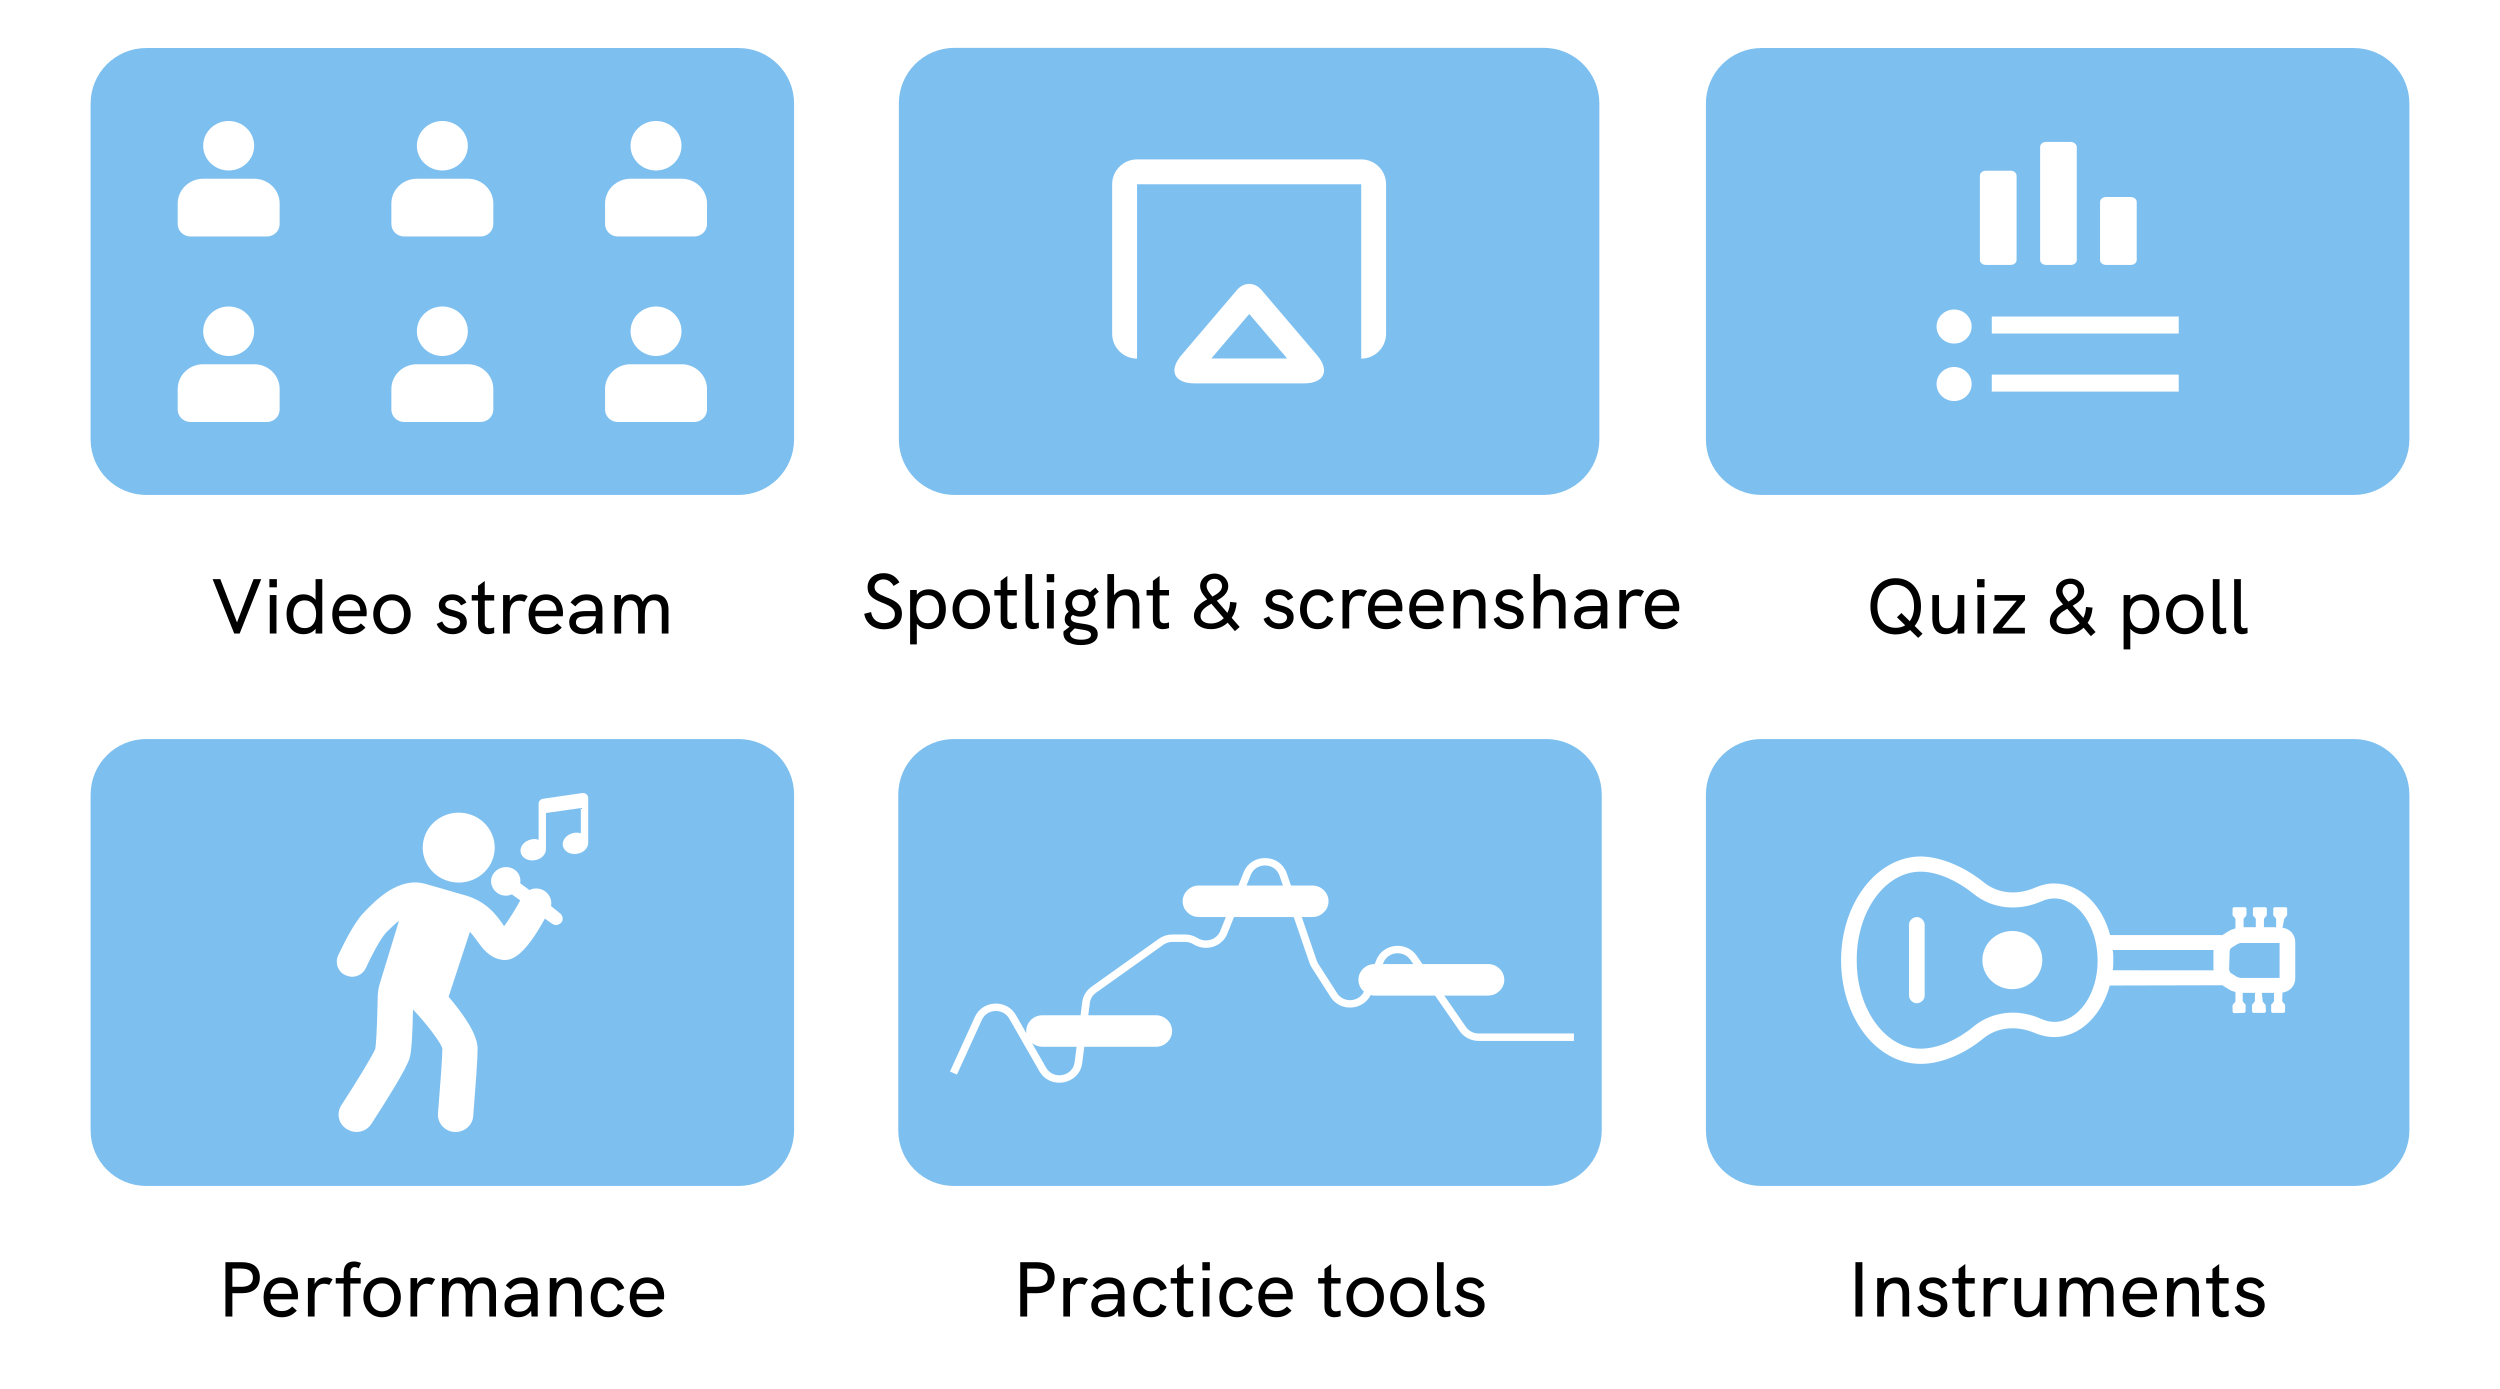 <svg width="1440" height="800" viewBox="0 0 1440 800" fill="none" xmlns="http://www.w3.org/2000/svg">
<rect width="1440" height="800" fill="white"/>
<path fill-rule="evenodd" clip-rule="evenodd" d="M84.192 27.666C66.519 27.666 52.192 41.993 52.192 59.666V253.085C52.192 270.758 66.519 285.085 84.192 285.085H425.397C443.071 285.085 457.397 270.758 457.397 253.085V59.666C457.397 41.993 443.071 27.666 425.397 27.666H84.192ZM131.717 98.202C139.824 98.202 146.396 91.819 146.396 83.945C146.396 76.071 139.824 69.688 131.717 69.688C123.609 69.688 117.037 76.071 117.037 83.945C117.037 91.819 123.609 98.202 131.717 98.202ZM117.037 102.953H146.396C154.504 102.953 161.076 109.337 161.076 117.21V129.092C161.076 133.012 157.773 136.22 153.736 136.22H109.697C105.66 136.22 102.357 133.012 102.357 129.092V117.21C102.357 109.336 108.93 102.953 117.037 102.953ZM131.717 205.05C139.824 205.05 146.396 198.666 146.396 190.793C146.396 182.918 139.824 176.535 131.717 176.535C123.609 176.535 117.037 182.918 117.037 190.793C117.037 198.667 123.609 205.05 131.717 205.05ZM117.037 209.801H146.396C154.504 209.801 161.076 216.184 161.076 224.058V235.939C161.076 239.86 157.773 243.068 153.736 243.068H109.697C105.66 243.068 102.357 239.86 102.357 235.939V224.058C102.357 216.184 108.93 209.801 117.037 209.801ZM269.475 83.945C269.475 91.819 262.903 98.202 254.795 98.202C246.687 98.202 240.115 91.819 240.115 83.945C240.115 76.071 246.687 69.688 254.795 69.688C262.903 69.688 269.475 76.071 269.475 83.945ZM269.475 102.953H240.115C232.008 102.953 225.435 109.336 225.435 117.21V129.092C225.435 133.012 228.738 136.22 232.775 136.22H276.815C280.852 136.22 284.155 133.012 284.155 129.092V117.21C284.155 109.337 277.582 102.953 269.475 102.953ZM254.795 205.05C262.903 205.05 269.475 198.666 269.475 190.793C269.475 182.918 262.903 176.535 254.795 176.535C246.687 176.535 240.115 182.918 240.115 190.793C240.115 198.667 246.687 205.05 254.795 205.05ZM240.115 209.801H269.475C277.582 209.801 284.155 216.184 284.155 224.058V235.939C284.155 239.86 280.852 243.068 276.815 243.068H232.775C228.738 243.068 225.435 239.86 225.435 235.939V224.058C225.435 216.184 232.008 209.801 240.115 209.801ZM392.553 83.945C392.553 91.819 385.981 98.202 377.873 98.202C369.766 98.202 363.194 91.819 363.194 83.945C363.194 76.071 369.766 69.688 377.873 69.688C385.981 69.688 392.553 76.071 392.553 83.945ZM392.553 102.953H363.194C355.086 102.953 348.514 109.336 348.514 117.21V129.092C348.514 133.012 351.817 136.22 355.854 136.22H399.893C403.93 136.22 407.233 133.012 407.233 129.092V117.21C407.233 109.337 400.661 102.953 392.553 102.953ZM377.873 205.05C385.981 205.05 392.553 198.666 392.553 190.793C392.553 182.918 385.981 176.535 377.873 176.535C369.766 176.535 363.194 182.918 363.194 190.793C363.194 198.667 369.766 205.05 377.873 205.05ZM363.194 209.801H392.553C400.661 209.801 407.233 216.184 407.233 224.058V235.939C407.233 239.86 403.93 243.068 399.893 243.068H355.854C351.817 243.068 348.514 239.86 348.514 235.939V224.058C348.514 216.184 355.086 209.801 363.194 209.801Z" fill="#7DBFEF"/>
<path fill-rule="evenodd" clip-rule="evenodd" d="M84.192 425.689C66.519 425.689 52.192 440.016 52.192 457.689V651.108C52.192 668.781 66.519 683.108 84.192 683.108H425.397C443.071 683.108 457.397 668.781 457.397 651.108V457.689C457.397 440.016 443.071 425.689 425.397 425.689H84.192ZM312.778 460.08L335.425 456.788L335.425 456.789C337.111 456.58 338.805 457.816 338.805 459.662V485.358C338.805 488.441 336.268 491.114 332.673 491.732C328.656 492.559 324.846 490.504 324.209 487.212C323.573 483.921 326.325 480.63 330.342 479.811C331.821 479.402 333.301 479.61 334.574 480.02V465.426L314.473 468.3V489.051C314.473 492.134 311.935 494.807 308.34 495.425C304.323 496.252 300.513 494.197 299.876 490.906C299.24 487.614 301.992 484.323 306.009 483.504C307.488 483.095 308.968 483.304 310.241 483.713V462.953C310.241 461.517 311.299 460.288 312.778 460.08ZM284.122 493.909C287.354 483.241 281.064 472.042 270.079 468.904C259.087 465.765 247.565 471.874 244.333 482.542C241.101 493.219 247.391 504.409 258.376 507.547C269.368 510.686 280.89 504.577 284.122 493.909ZM317.44 521.928C318.076 518.227 316.382 514.526 312.786 512.68C310.249 511.444 307.282 511.444 304.959 512.68L299.669 508.779C300.306 504.669 297.975 500.768 293.743 499.74C289.296 498.504 284.643 500.977 283.164 505.287C281.891 509.606 284.437 514.125 288.875 515.562C290.991 516.18 293.107 515.972 294.801 515.153L299.669 518.645C296.496 524.4 292.9 530.156 290.363 533.439C289.941 533.03 289.726 532.62 289.52 532.203C285.924 527.065 280.213 519.255 268.145 515.763L256.723 512.471L245.284 509.188C229.836 504.669 216.503 518.436 210.156 525.01L209.734 525.419C203.832 531.346 197.201 545.26 195.103 549.662C194.945 549.994 194.812 550.272 194.708 550.488C192.807 554.807 194.708 559.945 199.154 561.791C200.212 562.2 201.485 562.61 202.75 562.61C206.139 562.61 209.312 560.763 210.792 557.472C213.751 550.898 219.256 540.414 222.429 537.131L222.851 536.722C223.119 536.462 223.421 536.161 223.754 535.83L223.755 535.83C225.263 534.33 227.405 532.202 229.835 530.348L218.834 566.31C217.991 568.983 217.561 571.857 217.561 574.739C217.14 594.88 216.503 602.891 216.082 604.327C214.817 607.618 205.081 623.649 196.617 636.597C193.658 641.325 194.923 647.49 199.791 650.364C201.485 651.391 203.386 652.009 205.296 652.009C208.685 652.009 212.065 650.364 213.974 647.281C221.38 635.77 234.29 615.638 235.975 609.264C236.397 607.827 237.455 603.917 237.876 581.521L238.298 581.93C246.34 590.359 254.167 601.044 254.804 603.917C254.804 609.444 253.46 626.302 252.654 636.416L252.651 636.452C252.499 638.353 252.367 640.015 252.266 641.316C251.845 646.863 256.077 651.591 261.573 652C267.284 652.41 272.152 648.3 272.574 642.961C272.574 642.625 272.762 640.249 273.035 636.791L273.036 636.785C273.768 627.535 275.111 610.55 275.111 604.126C275.111 595.288 266.011 583.167 258.399 574.119L270.673 536.72C272.152 538.366 273.425 540.011 274.905 542.066L274.96 542.143C277.911 546.243 281.717 551.53 288.658 552.751C289.294 552.959 290.137 552.959 290.989 552.959C295.221 552.959 302.411 550.086 313.843 529.117L317.859 531.991C318.496 532.4 319.339 532.81 320.19 532.81C321.463 532.81 322.521 532.192 323.364 531.373C324.637 529.727 324.207 527.263 322.521 526.027L317.44 521.928Z" fill="#7DBFEF"/>
<path fill-rule="evenodd" clip-rule="evenodd" d="M1014.6 425.689C996.929 425.689 982.603 440.016 982.603 457.689V651.108C982.603 668.781 996.929 683.108 1014.6 683.108H1355.81C1373.48 683.108 1387.81 668.781 1387.81 651.108V457.689C1387.81 440.016 1373.48 425.689 1355.81 425.689H1014.6ZM1172.46 511.169C1161.93 515.881 1150.73 514.74 1142.71 508.246L1142.71 508.244C1131.17 498.991 1117.8 493.474 1106.27 493.309C1081.02 493.475 1060.46 520.254 1060.46 553.055C1060.47 586.179 1080.85 612.801 1106.27 612.801C1117.63 612.808 1131.17 607.449 1142.54 598.032C1150.56 591.531 1161.93 590.561 1172.29 595.108C1175.81 596.567 1179.65 597.378 1183.33 597.378C1198.03 597.379 1210.57 584.873 1215.25 567.668L1280.27 567.502L1280.78 567.991L1283.45 569.608C1284.78 570.584 1286.29 571.073 1287.63 571.396L1287.63 576.913L1286.12 578.702C1285.96 578.86 1285.96 578.86 1285.96 579.19L1285.96 582.767C1286.12 583.255 1286.46 583.579 1286.8 583.579L1292.63 583.414C1293.14 583.255 1293.47 582.932 1293.47 582.602V579.025C1293.64 578.86 1293.48 578.702 1293.31 578.537L1291.8 576.748L1291.8 571.878L1298.83 571.878V576.748L1297.33 578.537C1297.17 578.695 1297.17 578.695 1297.17 579.025V582.602C1297.33 583.09 1297.66 583.414 1298 583.414L1304.35 583.414C1304.85 583.255 1305.18 582.932 1305.18 582.602L1305.01 579.196C1305.18 579.032 1305.01 578.873 1304.84 578.708L1303.34 576.92L1302.83 571.891H1309.85L1309.85 576.761L1308.35 578.55C1308.19 578.708 1308.19 578.708 1308.19 579.038V582.615C1308.35 583.103 1308.68 583.426 1309.02 583.426L1315.37 583.427C1315.87 583.268 1316.21 582.945 1316.21 582.615V579.038C1316.38 578.873 1316.21 578.715 1316.04 578.55L1314.54 576.761L1314.71 571.726C1318.88 571.238 1322.06 567.832 1322.06 563.609V542.503C1322.06 538.28 1318.89 534.868 1314.71 534.386L1315.74 529.199L1317.24 527.41C1317.31 527.344 1317.35 527.305 1317.37 527.258C1317.41 527.194 1317.41 527.113 1317.41 526.922V523.345C1317.24 522.857 1316.91 522.533 1316.57 522.533L1310.22 522.533C1309.72 522.692 1309.39 523.015 1309.39 523.345V526.922C1309.22 527.087 1309.38 527.245 1309.55 527.41L1311.05 529.199V534.069H1304.03V529.199L1305.53 527.41C1305.69 527.252 1305.69 527.252 1305.69 526.922V523.345C1305.53 522.857 1305.2 522.533 1304.86 522.533L1298.51 522.533C1298.01 522.692 1297.67 523.015 1297.67 523.345V526.922C1297.5 527.087 1297.67 527.245 1297.84 527.41L1299.34 529.199L1299.34 534.069L1292.31 534.069V529.199L1293.82 527.41C1293.88 527.344 1293.92 527.305 1293.95 527.258C1293.98 527.194 1293.98 527.113 1293.98 526.922V523.345C1293.82 522.857 1293.48 522.533 1293.14 522.533L1286.8 522.533C1286.29 522.692 1285.96 523.015 1285.96 523.345V526.922C1285.79 527.087 1285.95 527.245 1286.12 527.41L1287.63 529.199V534.716C1286.12 535.204 1284.62 535.693 1283.45 536.504L1280.61 538.286L1280.27 538.61H1215.42C1210.91 521.24 1198.2 508.899 1183.5 508.899C1179.65 508.734 1175.98 509.711 1172.46 511.169ZM1313.04 543.15L1313.04 563.278L1290.98 563.278C1289.98 563.278 1288.97 562.949 1288.14 562.467L1285.3 560.685C1284.46 560.203 1283.96 559.067 1283.96 558.091L1284.28 548.337C1284.12 547.202 1284.79 546.226 1285.62 545.744L1288.46 543.962C1289.3 543.473 1290.3 543.15 1291.31 543.15L1313.04 543.15ZM1275.01 558.481C1275.05 558.605 1275.1 558.728 1275.1 558.897L1216.93 558.89C1217.26 556.943 1217.26 555.003 1217.26 553.05V553.049C1217.26 551.109 1217.26 549.156 1216.93 547.209L1275.1 547.202C1274.93 547.367 1274.93 547.684 1274.93 548.014V558.085C1274.93 558.243 1274.97 558.362 1275.01 558.481ZM1106.27 604.036C1085.88 604.031 1069.32 581.143 1069.49 553.055V553.053C1069.32 524.967 1085.87 502.079 1106.27 502.073C1115.63 502.073 1127 506.95 1136.86 514.903C1147.39 523.509 1162.43 525.133 1175.97 519.127C1178.47 517.992 1180.98 517.504 1183.32 517.504C1197.03 517.496 1208.06 533.408 1208.23 553.054C1208.4 572.701 1197.03 588.605 1183.32 588.605C1180.65 588.605 1178.31 587.958 1175.97 586.982C1162.6 580.819 1147.55 582.442 1136.86 591.206C1127.16 599.33 1115.63 604.036 1106.27 604.036ZM1176.36 553.004C1176.37 543.751 1168.64 536.243 1159.1 536.243C1149.58 536.25 1141.85 543.752 1141.85 553.004C1141.85 562.263 1149.58 569.772 1159.1 569.765C1168.64 569.765 1176.36 562.263 1176.36 553.004ZM1108.6 573.509V532.604L1108.6 532.603C1108.44 530.162 1106.43 528.215 1104.09 528.209C1101.58 528.374 1099.58 530.32 1099.58 532.591V573.509C1099.74 575.944 1101.75 577.891 1104.09 577.891C1106.59 577.726 1108.6 575.779 1108.6 573.509Z" fill="#7DBFEF"/>
<path fill-rule="evenodd" clip-rule="evenodd" d="M1014.6 27.666C996.929 27.666 982.603 41.993 982.603 59.666V253.085C982.603 270.758 996.929 285.085 1014.6 285.085H1355.81C1373.48 285.085 1387.81 270.758 1387.81 253.085V59.666C1387.81 41.993 1373.48 27.666 1355.81 27.666H1014.6ZM1178.54 81.754H1192.8C1194.51 81.754 1196.06 83.027 1196.23 84.588V149.763C1196.23 151.324 1194.69 152.597 1192.8 152.597H1178.54C1176.65 152.597 1175.11 151.324 1175.11 149.763V84.588C1175.11 83.027 1176.65 81.754 1178.54 81.754ZM1143.86 98.33H1158.11C1160 98.33 1161.55 99.609 1161.55 101.164V149.763C1161.55 151.324 1160 152.597 1158.11 152.597H1143.86C1141.97 152.597 1140.42 151.324 1140.42 149.763V101.164C1140.42 99.603 1141.97 98.33 1143.86 98.33ZM1227.32 113.486H1213.06C1211.17 113.486 1209.63 114.759 1209.63 116.32V149.761C1209.63 151.321 1211.17 152.594 1213.06 152.594H1227.32C1229.21 152.594 1230.75 151.321 1230.75 149.761V116.32C1230.75 114.765 1229.2 113.486 1227.32 113.486ZM1125.56 197.892C1131.14 197.892 1135.67 193.5 1135.67 188.082C1135.67 182.664 1131.14 178.272 1125.56 178.272C1119.99 178.272 1115.46 182.664 1115.46 188.082C1115.46 193.5 1119.99 197.892 1125.56 197.892ZM1135.67 221.189C1135.67 226.607 1131.14 230.999 1125.56 230.999C1119.99 230.999 1115.46 226.607 1115.46 221.189C1115.46 215.771 1119.99 211.379 1125.56 211.379C1131.14 211.379 1135.67 215.771 1135.67 221.189ZM1147.27 192.129H1254.95V182.318H1147.27V192.129ZM1254.95 225.566H1147.27V215.756H1254.95V225.566Z" fill="#7DBFEF"/>
<path fill-rule="evenodd" clip-rule="evenodd" d="M517.745 59.566C517.745 41.893 532.072 27.566 549.745 27.566H889.238C906.911 27.566 921.238 41.893 921.238 59.566V253.084C921.238 270.757 906.911 285.084 889.238 285.084H549.745C532.072 285.084 517.745 270.757 517.745 253.084V59.566ZM654.939 91.812H784.043C791.964 91.812 798.386 98.234 798.386 106.155V192.224C798.386 200.145 791.964 206.567 784.043 206.567V192.224V106.155H654.939V192.224V206.567C647.018 206.567 640.597 200.145 640.597 192.224V106.155C640.597 98.234 647.018 91.812 654.939 91.812ZM697.712 206.493L719.558 180.86L741.413 206.493H697.712ZM750.94 220.835C762.862 220.835 766.231 213.499 758.511 204.441L726.531 166.927C722.672 162.395 716.438 162.409 712.585 166.927L680.606 204.441C672.859 213.532 676.282 220.835 688.184 220.835H750.94Z" fill="#7DBFEF"/>
<path fill-rule="evenodd" clip-rule="evenodd" d="M549.397 425.689C531.724 425.689 517.397 440.016 517.397 457.689V651.108C517.397 668.781 531.724 683.108 549.397 683.108H890.603C908.276 683.108 922.603 668.781 922.603 651.108V457.689C922.603 440.016 908.276 425.689 890.603 425.689H549.397ZM736.994 504.353C734.385 496.752 723.41 496.501 720.435 503.974L718.015 510.053H738.95L736.994 504.353ZM690.559 510.053H713.297L716.331 502.432C720.793 491.223 737.255 491.601 741.168 503.002L743.588 510.053H755.885C761.05 510.053 765.237 514.119 765.237 519.135C765.237 524.151 761.05 528.217 755.885 528.217H749.822L758.424 553.278C758.641 553.912 758.935 554.52 759.298 555.088L770.158 572.055C773.886 577.88 782.709 577.238 785.603 571.17C783.668 569.506 782.447 567.075 782.447 564.367C782.447 559.351 786.634 555.285 791.799 555.285H791.833L792.698 553.068C796.499 543.337 810.024 541.826 816 550.465L819.334 555.285H857.125C862.29 555.285 866.477 559.351 866.477 564.367C866.477 569.383 862.29 573.449 857.125 573.449H831.9L844.394 591.51C846.029 593.873 848.768 595.291 851.699 595.291H906.581V599.565H851.699C847.302 599.565 843.194 597.438 840.741 593.893L826.598 573.449H791.799C791.005 573.449 790.234 573.353 789.497 573.172C785.065 582.1 771.975 582.988 766.421 574.311L755.561 557.344C755.016 556.492 754.575 555.581 754.249 554.63L745.184 528.217H710.783L706.968 537.8C703.943 545.398 694.433 548.28 687.427 543.906C686.003 543.017 684.329 542.535 682.647 542.535H675.306C673.434 542.535 671.611 543.115 670.101 544.19L631.279 571.84C629.323 573.233 628.046 575.349 627.749 577.687L626.848 584.783H665.782C670.946 584.783 675.133 588.849 675.133 593.865C675.133 598.881 670.946 602.947 665.782 602.947H624.542L623.344 612.387C621.781 624.698 604.922 627.894 598.708 617.057L581.309 586.717C577.775 580.554 568.509 580.967 565.571 587.419L551.216 618.94L547.192 617.211L561.547 585.69C565.954 576.013 579.852 575.393 585.154 584.638L591.202 595.185C591.137 594.754 591.104 594.313 591.104 593.865C591.104 588.849 595.291 584.783 600.455 584.783H622.414L623.381 577.164C623.826 573.657 625.742 570.483 628.677 568.394L667.499 540.743C669.763 539.131 672.498 538.261 675.306 538.261H682.647C685.183 538.261 687.682 538.984 689.807 540.311C694.519 543.253 700.865 541.279 702.864 536.259L706.065 528.217H690.559C685.394 528.217 681.207 524.151 681.207 519.135C681.207 514.119 685.394 510.053 690.559 510.053ZM814.033 555.285H796.539L796.813 554.584C799.346 548.097 808.363 547.089 812.347 552.849L814.033 555.285ZM600.455 602.947H620.108L618.976 611.864C617.934 620.072 606.695 622.202 602.552 614.978L594.427 600.809C596.055 602.143 598.158 602.947 600.455 602.947Z" fill="#7DBFEF"/>
<path d="M146.048 333.578L136.52 358.521L126.902 333.578H122.453L134.902 364.903H138.048L150.452 333.578H146.048Z" fill="black"/>
<path d="M155.163 338.297H159.478V333.578H155.163V338.297ZM155.388 364.903H159.253V342.746H155.388V364.903Z" fill="black"/>
<path d="M181.765 333.578V345.533C180.237 343.51 177.675 342.342 174.754 342.342C168.821 342.342 165.046 346.791 165.046 353.802C165.046 360.409 168.417 365.307 174.754 365.307C177.675 365.307 180.192 364.229 181.765 362.161V364.903H185.63V333.578H181.765ZM175.473 361.802C171.113 361.802 168.911 358.521 168.911 353.802C168.911 348.948 171.293 345.802 175.473 345.802C179.742 345.802 182.079 349.083 182.079 353.802C182.079 358.386 179.877 361.802 175.473 361.802Z" fill="black"/>
<path d="M211.243 352.993C211.243 347.6 208.232 342.342 201.445 342.342C194.704 342.342 191.378 347.825 191.378 353.937C191.378 360.094 194.749 365.307 201.805 365.307C205.31 365.307 208.007 364.184 210.524 361.487L207.872 359.105C205.984 361.128 204.097 361.757 201.85 361.757C197.76 361.757 195.378 359.195 195.243 354.971H211.108C211.198 354.386 211.243 353.622 211.243 352.993ZM195.243 351.825C195.513 348.499 197.625 345.578 201.4 345.578C205.131 345.578 207.378 348.005 207.512 351.42C207.512 351.6 207.512 351.735 207.557 351.825H195.243Z" fill="black"/>
<path d="M225.728 365.307C232.245 365.307 236.559 360.229 236.559 353.802C236.559 347.33 232.2 342.342 225.728 342.342C219.212 342.342 214.987 347.33 214.987 353.802C214.987 360.274 219.212 365.307 225.728 365.307ZM225.728 361.892C221.234 361.892 218.852 358.341 218.852 353.802C218.852 349.263 221.189 345.757 225.728 345.757C230.268 345.757 232.694 349.218 232.694 353.802C232.694 358.296 230.268 361.892 225.728 361.892Z" fill="black"/>
<path d="M260.704 365.307C264.929 365.307 268.884 363.06 268.884 358.341C268.884 350.027 256.48 352.903 256.48 348.274C256.48 346.656 258.008 345.623 260.434 345.623C263.041 345.623 264.614 346.926 265.603 348.724L268.659 347.061C267.086 343.96 264.165 342.342 260.524 342.342C256.165 342.342 252.749 344.679 252.749 348.679C252.749 356.678 265.064 353.398 265.064 358.566C265.064 360.498 263.446 361.981 260.569 361.981C257.289 361.981 255.446 360.004 254.727 357.937L251.536 359.375C252.704 362.835 256.255 365.307 260.704 365.307Z" fill="black"/>
<path d="M284.656 345.892V342.746H279.219V334.612L275.353 337.488V342.746H271.713V345.892H275.353V359.375C275.353 363.554 277.87 365.307 281.061 365.307C282.23 365.307 283.443 365.082 284.656 364.678V361.397C283.668 361.712 282.769 361.892 282.005 361.892C280.252 361.892 279.219 360.993 279.219 358.97V345.892H284.656Z" fill="black"/>
<path d="M300.022 342.342C297.685 342.342 295.033 343.375 293.64 346.207V342.746H289.775V364.903H293.64V352.948C293.64 348.364 295.842 345.982 299.213 345.982C300.202 345.982 301.145 346.207 302.089 346.656L303.977 343.42C302.673 342.656 301.415 342.342 300.022 342.342Z" fill="black"/>
<path d="M324.3 352.993C324.3 347.6 321.289 342.342 314.503 342.342C307.761 342.342 304.436 347.825 304.436 353.937C304.436 360.094 307.806 365.307 314.862 365.307C318.368 365.307 321.064 364.184 323.581 361.487L320.929 359.105C319.042 361.128 317.154 361.757 314.907 361.757C310.817 361.757 308.435 359.195 308.301 354.971H324.165C324.255 354.386 324.3 353.622 324.3 352.993ZM308.301 351.825C308.57 348.499 310.682 345.578 314.458 345.578C318.188 345.578 320.435 348.005 320.57 351.42C320.57 351.6 320.57 351.735 320.615 351.825H308.301Z" fill="black"/>
<path d="M337.977 342.342C334.112 342.342 331.101 343.825 328.629 346.971L331.415 349.308C333.168 346.971 335.28 345.757 337.887 345.757C341.257 345.757 343.145 347.645 343.145 351.061V351.959H338.246C334.516 351.959 332.314 352.319 330.651 353.218C328.853 354.207 327.865 356.004 327.865 358.341C327.865 362.611 330.876 365.307 335.64 365.307C338.965 365.307 341.617 363.959 343.19 361.577L343.46 364.903H347.01V351.061C347.01 345.578 343.639 342.342 337.977 342.342ZM336.539 362.071C333.572 362.071 331.73 360.678 331.73 358.521C331.73 357.397 332.134 356.544 332.853 355.959C333.797 355.24 335.325 354.971 338.696 354.971H343.145V355.195C343.145 359.285 340.449 362.071 336.539 362.071Z" fill="black"/>
<path d="M377.445 342.342C374.254 342.342 371.737 343.645 370.209 346.656C368.996 343.555 366.569 342.342 363.693 342.342C361.311 342.342 359.064 343.196 357.67 345.488V342.746H353.895L353.94 364.903H357.805V354.971C357.805 350.162 358.569 345.757 362.974 345.757C366.704 345.757 367.558 349.173 367.558 352.184V364.903H371.423V354.971C371.423 350.162 372.142 345.757 376.681 345.757C381.085 345.757 381.175 350.252 381.175 352.094V364.903H385.04V350.971C385.04 346.027 382.748 342.342 377.445 342.342Z" fill="black"/>
<path d="M509.122 362.494C515.594 362.494 519.504 358.943 519.504 353.506C519.504 349.101 517.436 346.63 510.561 344.023C505.707 342.136 503.73 340.743 503.73 338.136C503.73 335.709 505.887 333.732 508.808 333.732C511.325 333.732 513.437 335.125 514.695 337.507L518.066 335.44C516.133 331.979 512.987 330.137 508.943 330.137C503.46 330.137 499.73 333.417 499.73 338.271C499.73 342.495 501.977 344.787 508.403 347.259C513.616 349.281 515.459 350.899 515.459 353.865C515.459 356.786 513.257 358.898 509.167 358.898C505.168 358.898 502.292 356.516 501.752 352.562L497.798 353.55C498.651 358.943 503.19 362.494 509.122 362.494Z" fill="black"/>
<path d="M535.095 339.439C532.219 339.439 529.703 340.473 528.085 342.585V339.844H524.22V371.167H528.085V359.213C529.568 361.19 532.129 362.404 535.095 362.404C541.252 362.404 544.802 357.73 544.802 350.899C544.802 344.068 541.207 339.439 535.095 339.439ZM534.376 358.988C529.972 358.988 527.77 355.528 527.77 350.899C527.77 346.09 530.107 342.81 534.376 342.81C538.556 342.81 540.938 345.956 540.938 350.899C540.938 355.708 538.691 358.988 534.376 358.988Z" fill="black"/>
<path d="M559.404 362.404C565.92 362.404 570.235 357.325 570.235 350.899C570.235 344.428 565.875 339.439 559.404 339.439C552.888 339.439 548.663 344.428 548.663 350.899C548.663 357.37 552.888 362.404 559.404 362.404ZM559.404 358.988C554.91 358.988 552.528 355.438 552.528 350.899C552.528 346.36 554.865 342.855 559.404 342.855C563.943 342.855 566.37 346.315 566.37 350.899C566.37 355.393 563.943 358.988 559.404 358.988Z" fill="black"/>
<path d="M585.678 342.99V339.844H580.24V331.71L576.375 334.586V339.844H572.735V342.99H576.375V356.472C576.375 360.651 578.892 362.404 582.083 362.404C583.251 362.404 584.464 362.179 585.678 361.774V358.494C584.689 358.808 583.79 358.988 583.026 358.988C581.274 358.988 580.24 358.089 580.24 356.067V342.99H585.678Z" fill="black"/>
<path d="M595.199 362.404C596.188 362.404 597.356 362.134 598.39 361.774L598.345 358.584C597.716 358.764 596.997 358.943 596.368 358.943C595.064 358.943 594.525 358.134 594.525 356.786V330.676H590.66V357.011C590.66 360.651 592.503 362.404 595.199 362.404Z" fill="black"/>
<path d="M602.903 335.395H607.218V330.676H602.903V335.395ZM603.128 361.999H606.993V339.844H603.128V361.999Z" fill="black"/>
<path d="M622.448 359.078C619.392 358.629 616.786 358.134 616.786 356.067C616.786 355.258 617.19 354.629 617.999 354.18C619.257 354.854 620.785 355.213 622.448 355.213C627.167 355.213 631.032 352.157 631.032 347.484C631.032 345.956 630.627 344.562 629.908 343.394L632.964 340.877L630.942 338.406L627.796 341.102C626.313 340.068 624.47 339.439 622.358 339.439C617.55 339.439 613.685 342.675 613.685 347.304C613.685 349.236 614.359 350.989 615.572 352.337C614.089 353.416 613.28 354.764 613.28 356.651C613.28 358.898 614.449 360.202 616.112 361.01L612.606 363.662C612.561 363.932 612.516 364.201 612.516 364.651C612.516 369.145 616.291 371.571 622.583 371.571C628.29 371.571 632.29 369.594 632.29 365.28C632.29 360.291 626.897 359.707 622.448 359.078ZM622.403 342.675C625.324 342.675 627.167 344.607 627.167 347.394C627.167 350.045 625.414 352.067 622.403 352.067C619.347 352.067 617.55 350 617.55 347.394C617.55 344.607 619.572 342.675 622.403 342.675ZM622.763 368.471C619.392 368.471 616.336 367.617 616.336 364.875C616.336 364.785 616.336 364.696 616.381 364.516L619.033 361.954C619.887 362.134 620.785 362.269 621.639 362.404C625.145 362.943 628.425 363.258 628.425 365.639C628.425 367.572 626.133 368.471 622.763 368.471Z" fill="black"/>
<path d="M648.853 339.439C645.752 339.439 643.19 340.698 641.707 342.855V330.676H637.843V361.999H641.707V352.247C641.707 346.045 643.82 342.855 647.819 342.855C650.965 342.855 652.403 344.832 652.403 349.146V361.999H656.268V348.203C656.268 342.495 653.661 339.439 648.853 339.439Z" fill="black"/>
<path d="M673.363 342.99V339.844H667.926V331.71L664.061 334.586V339.844H660.421V342.99H664.061V356.472C664.061 360.651 666.577 362.404 669.768 362.404C670.937 362.404 672.15 362.179 673.363 361.774V358.494C672.375 358.808 671.476 358.988 670.712 358.988C668.959 358.988 667.926 358.089 667.926 356.067V342.99H673.363Z" fill="black"/>
<path d="M714.05 361.145L709.466 355.887C711.084 353.461 712.073 350.45 712.298 347.079L708.523 346.72C708.433 349.012 707.894 351.169 706.995 353.011L700.883 346.001C704.343 343.978 707.489 341.641 707.489 337.552C707.489 333.507 703.939 330.361 699.58 330.361C695.265 330.361 691.266 333.148 691.266 337.597C691.266 340.877 694.007 343.843 695.31 345.237C691.445 347.394 687.715 349.955 687.715 354.764C687.715 359.617 691.94 362.404 697.557 362.404C701.332 362.404 704.613 361.01 707.13 358.674L711.309 363.527L714.05 361.145ZM694.996 337.642C694.996 335.035 697.018 333.417 699.58 333.417C702.276 333.417 703.894 335.35 703.894 337.597C703.894 340.293 701.422 341.956 698.366 343.619C697.288 342.36 694.996 339.799 694.996 337.642ZM697.467 359.123C693.827 359.123 691.49 357.55 691.49 354.809C691.49 351.573 694.412 349.641 697.737 347.753L704.883 356.067C702.995 357.955 700.523 359.123 697.467 359.123Z" fill="black"/>
<path d="M736.966 362.404C741.191 362.404 745.145 360.157 745.145 355.438C745.145 347.124 732.742 350 732.742 345.371C732.742 343.754 734.27 342.72 736.697 342.72C739.303 342.72 740.876 344.023 741.865 345.821L744.921 344.158C743.348 341.057 740.427 339.439 736.786 339.439C732.427 339.439 729.012 341.776 729.012 345.776C729.012 353.775 741.325 350.495 741.325 355.663C741.325 357.595 739.708 359.078 736.831 359.078C733.551 359.078 731.708 357.101 730.989 355.033L727.798 356.472C728.967 359.932 732.517 362.404 736.966 362.404Z" fill="black"/>
<path d="M759.079 362.404C763.214 362.404 766.494 360.157 767.977 356.112L764.427 354.764C763.663 357.415 761.641 358.988 759.034 358.988C754.63 358.988 752.743 355.168 752.743 350.989C752.743 346.809 754.63 342.855 759.034 342.855C761.596 342.855 763.618 344.473 764.517 347.169L768.202 345.686C766.449 341.462 763.124 339.439 759.034 339.439C752.158 339.439 748.788 345.147 748.788 350.989C748.788 357.056 752.383 362.404 759.079 362.404Z" fill="black"/>
<path d="M783.523 339.439C781.186 339.439 778.535 340.473 777.142 343.304V339.844H773.277V361.999H777.142V350.045C777.142 345.461 779.344 343.079 782.714 343.079C783.703 343.079 784.647 343.304 785.591 343.754L787.478 340.518C786.175 339.754 784.916 339.439 783.523 339.439Z" fill="black"/>
<path d="M807.8 350.09C807.8 344.697 804.789 339.439 798.003 339.439C791.262 339.439 787.937 344.922 787.937 351.034C787.937 357.191 791.307 362.404 798.363 362.404C801.868 362.404 804.565 361.28 807.081 358.584L804.43 356.202C802.542 358.224 800.655 358.853 798.408 358.853C794.318 358.853 791.937 356.292 791.802 352.067H807.666C807.755 351.483 807.8 350.719 807.8 350.09ZM791.802 348.922C792.071 345.596 794.184 342.675 797.959 342.675C801.689 342.675 803.936 345.102 804.07 348.517C804.07 348.697 804.07 348.832 804.115 348.922H791.802Z" fill="black"/>
<path d="M831.543 350.09C831.543 344.697 828.532 339.439 821.746 339.439C815.005 339.439 811.68 344.922 811.68 351.034C811.68 357.191 815.05 362.404 822.106 362.404C825.611 362.404 828.307 361.28 830.824 358.584L828.173 356.202C826.285 358.224 824.398 358.853 822.151 358.853C818.061 358.853 815.679 356.292 815.544 352.067H831.408C831.498 351.483 831.543 350.719 831.543 350.09ZM815.544 348.922C815.814 345.596 817.926 342.675 821.701 342.675C825.431 342.675 827.678 345.102 827.813 348.517C827.813 348.697 827.813 348.832 827.858 348.922H815.544Z" fill="black"/>
<path d="M848.185 339.439C845.174 339.439 842.568 340.698 841.085 342.855V339.844H837.22V361.999H841.085V352.427C841.085 346.944 842.703 342.855 847.152 342.855C850.747 342.855 851.78 345.461 851.78 349.146V361.999H855.645V348.203C855.645 342.495 853.039 339.439 848.185 339.439Z" fill="black"/>
<path d="M869.46 362.404C873.685 362.404 877.639 360.157 877.639 355.438C877.639 347.124 865.236 350 865.236 345.371C865.236 343.754 866.764 342.72 869.191 342.72C871.797 342.72 873.37 344.023 874.359 345.821L877.415 344.158C875.842 341.057 872.921 339.439 869.28 339.439C864.921 339.439 861.506 341.776 861.506 345.776C861.506 353.775 873.819 350.495 873.819 355.663C873.819 357.595 872.202 359.078 869.325 359.078C866.045 359.078 864.202 357.101 863.483 355.033L860.292 356.472C861.461 359.932 865.011 362.404 869.46 362.404Z" fill="black"/>
<path d="M894.355 339.439C891.254 339.439 888.693 340.698 887.21 342.855V330.676H883.345V361.999H887.21V352.247C887.21 346.045 889.322 342.855 893.322 342.855C896.467 342.855 897.905 344.832 897.905 349.146V361.999H901.77V348.203C901.77 342.495 899.164 339.439 894.355 339.439Z" fill="black"/>
<path d="M916.798 339.439C912.934 339.439 909.923 340.922 907.451 344.068L910.237 346.405C911.99 344.068 914.102 342.855 916.709 342.855C920.079 342.855 921.967 344.742 921.967 348.158V349.056H917.068C913.338 349.056 911.136 349.416 909.473 350.315C907.676 351.303 906.687 353.101 906.687 355.438C906.687 359.707 909.698 362.404 914.462 362.404C917.787 362.404 920.439 361.055 922.012 358.674L922.281 361.999H925.831V348.158C925.831 342.675 922.461 339.439 916.798 339.439ZM915.36 359.168C912.394 359.168 910.552 357.775 910.552 355.618C910.552 354.494 910.956 353.64 911.675 353.056C912.619 352.337 914.147 352.067 917.518 352.067H921.967V352.292C921.967 356.382 919.27 359.168 915.36 359.168Z" fill="black"/>
<path d="M943.008 339.439C940.671 339.439 938.019 340.473 936.626 343.304V339.844H932.761V361.999H936.626V350.045C936.626 345.461 938.828 343.079 942.199 343.079C943.187 343.079 944.131 343.304 945.075 343.754L946.962 340.518C945.659 339.754 944.401 339.439 943.008 339.439Z" fill="black"/>
<path d="M967.285 350.09C967.285 344.697 964.274 339.439 957.488 339.439C950.747 339.439 947.421 344.922 947.421 351.034C947.421 357.191 950.792 362.404 957.847 362.404C961.353 362.404 964.049 361.28 966.566 358.584L963.914 356.202C962.027 358.224 960.139 358.853 957.892 358.853C953.803 358.853 951.421 356.292 951.286 352.067H967.15C967.24 351.483 967.285 350.719 967.285 350.09ZM951.286 348.922C951.556 345.596 953.668 342.675 957.443 342.675C961.173 342.675 963.42 345.102 963.555 348.517C963.555 348.697 963.555 348.832 963.6 348.922H951.286Z" fill="black"/>
<path d="M1107.38 365.038L1102.85 360.544C1105.14 357.757 1106.49 353.892 1106.49 349.263C1106.49 339.511 1100.64 333.039 1091.92 333.039C1083.25 333.039 1077.36 339.511 1077.36 349.263C1077.36 358.971 1083.25 365.442 1091.92 365.442C1095.12 365.442 1097.95 364.543 1100.24 362.926L1104.87 367.42L1107.38 365.038ZM1091.92 361.622C1085.5 361.622 1081.36 356.813 1081.36 349.263C1081.36 341.668 1085.5 336.859 1091.92 336.859C1098.35 336.859 1102.49 341.668 1102.49 349.263C1102.49 352.769 1101.59 355.69 1100.01 357.802L1095.21 353.083L1092.64 355.555L1097.41 360.184C1095.88 361.128 1093.99 361.622 1091.92 361.622Z" fill="black"/>
<path d="M1127.58 342.747V352.364C1127.58 357.488 1126.1 361.892 1121.47 361.892C1117.29 361.892 1116.88 358.341 1116.88 355.465V342.747H1113.02V356.409C1113.02 361.622 1115.27 365.307 1120.48 365.307C1123.26 365.307 1126.01 364.229 1127.58 361.892V364.903H1131.44V342.747H1127.58Z" fill="black"/>
<path d="M1138.79 338.297H1143.1V333.578H1138.79V338.297ZM1139.01 364.903H1142.88V342.747H1139.01V364.903Z" fill="black"/>
<path d="M1166.38 342.747H1148.81V346.027H1161.61L1148.09 362.206V364.903H1166.33V361.622H1153.17L1166.38 345.668V342.747Z" fill="black"/>
<path d="M1207.06 364.049L1202.48 358.791C1204.09 356.364 1205.08 353.353 1205.31 349.982L1201.53 349.623C1201.44 351.915 1200.9 354.072 1200 355.915L1193.89 348.904C1197.35 346.881 1200.5 344.544 1200.5 340.454C1200.5 336.41 1196.95 333.264 1192.59 333.264C1188.27 333.264 1184.28 336.05 1184.28 340.499C1184.28 343.78 1187.02 346.746 1188.32 348.14C1184.45 350.297 1180.72 352.858 1180.72 357.667C1180.72 362.521 1184.95 365.307 1190.57 365.307C1194.34 365.307 1197.62 363.914 1200.14 361.577L1204.32 366.431L1207.06 364.049ZM1188.01 340.544C1188.01 337.938 1190.03 336.32 1192.59 336.32C1195.29 336.32 1196.9 338.252 1196.9 340.499C1196.9 343.196 1194.43 344.859 1191.38 346.522C1190.3 345.263 1188.01 342.702 1188.01 340.544ZM1190.48 362.027C1186.84 362.027 1184.5 360.454 1184.5 357.712C1184.5 354.476 1187.42 352.544 1190.75 350.656L1197.89 358.971C1196 360.858 1193.53 362.027 1190.48 362.027Z" fill="black"/>
<path d="M1234.07 342.342C1231.19 342.342 1228.67 343.376 1227.06 345.488V342.747H1223.19V374.071H1227.06V362.117C1228.54 364.094 1231.1 365.307 1234.07 365.307C1240.22 365.307 1243.77 360.633 1243.77 353.802C1243.77 346.971 1240.18 342.342 1234.07 342.342ZM1233.35 361.892C1228.94 361.892 1226.74 358.431 1226.74 353.802C1226.74 348.993 1229.08 345.713 1233.35 345.713C1237.53 345.713 1239.91 348.859 1239.91 353.802C1239.91 358.611 1237.66 361.892 1233.35 361.892Z" fill="black"/>
<path d="M1258.38 365.307C1264.89 365.307 1269.21 360.229 1269.21 353.802C1269.21 347.331 1264.85 342.342 1258.38 342.342C1251.86 342.342 1247.64 347.331 1247.64 353.802C1247.64 360.274 1251.86 365.307 1258.38 365.307ZM1258.38 361.892C1253.88 361.892 1251.5 358.341 1251.5 353.802C1251.5 349.263 1253.84 345.758 1258.38 345.758C1262.92 345.758 1265.34 349.218 1265.34 353.802C1265.34 358.296 1262.92 361.892 1258.38 361.892Z" fill="black"/>
<path d="M1279.12 365.307C1280.11 365.307 1281.28 365.038 1282.31 364.678L1282.27 361.487C1281.64 361.667 1280.92 361.847 1280.29 361.847C1278.99 361.847 1278.45 361.038 1278.45 359.69V333.578H1274.58V359.914C1274.58 363.555 1276.42 365.307 1279.12 365.307Z" fill="black"/>
<path d="M1291.41 365.307C1292.4 365.307 1293.57 365.038 1294.6 364.678L1294.55 361.487C1293.93 361.667 1293.21 361.847 1292.58 361.847C1291.27 361.847 1290.73 361.038 1290.73 359.69V333.578H1286.87V359.914C1286.87 363.555 1288.71 365.307 1291.41 365.307Z" fill="black"/>
<path d="M129.845 758.335H133.845V744.897H139.238C145.934 744.897 149.664 741.706 149.664 735.864C149.664 730.111 146.024 727.01 139.238 727.01H129.845V758.335ZM133.845 741.212V730.695H138.833C143.417 730.695 145.664 732.403 145.664 735.908C145.664 739.459 143.417 741.212 138.833 741.212H133.845Z" fill="black"/>
<path d="M171.677 746.425C171.677 741.032 168.666 735.774 161.88 735.774C155.138 735.774 151.813 741.257 151.813 747.369C151.813 753.526 155.183 758.739 162.239 758.739C165.745 758.739 168.441 757.615 170.958 754.919L168.306 752.537C166.419 754.559 164.531 755.189 162.284 755.189C158.194 755.189 155.812 752.627 155.678 748.402H171.542C171.632 747.818 171.677 747.054 171.677 746.425ZM155.678 745.256C155.947 741.931 158.06 739.009 161.835 739.009C165.565 739.009 167.812 741.436 167.947 744.852C167.947 745.032 167.947 745.167 167.992 745.256H155.678Z" fill="black"/>
<path d="M187.601 735.774C185.264 735.774 182.612 736.807 181.219 739.639V736.178H177.354V758.335H181.219V746.38C181.219 741.796 183.421 739.414 186.792 739.414C187.781 739.414 188.724 739.639 189.668 740.088L191.556 736.852C190.252 736.088 188.994 735.774 187.601 735.774Z" fill="black"/>
<path d="M197.926 758.335H201.791V739.324H207.768V736.178H201.791V732.897C201.791 731.234 202.51 729.841 204.307 729.841C205.071 729.841 205.835 730.111 206.644 730.515L207.948 727.504C206.599 726.92 205.296 726.605 203.903 726.605C200.847 726.605 197.971 728.044 197.971 733.077V736.178H193.386V739.324H197.926V758.335Z" fill="black"/>
<path d="M220.045 758.739C226.561 758.739 230.876 753.661 230.876 747.234C230.876 740.762 226.516 735.774 220.045 735.774C213.528 735.774 209.304 740.762 209.304 747.234C209.304 753.706 213.528 758.739 220.045 758.739ZM220.045 755.323C215.551 755.323 213.169 751.773 213.169 747.234C213.169 742.695 215.506 739.189 220.045 739.189C224.584 739.189 227.011 742.65 227.011 747.234C227.011 751.728 224.584 755.323 220.045 755.323Z" fill="black"/>
<path d="M246.675 735.774C244.338 735.774 241.686 736.807 240.293 739.639V736.178H236.428V758.335H240.293V746.38C240.293 741.796 242.495 739.414 245.866 739.414C246.855 739.414 247.799 739.639 248.742 740.088L250.63 736.852C249.327 736.088 248.068 735.774 246.675 735.774Z" fill="black"/>
<path d="M278.103 735.774C274.912 735.774 272.395 737.077 270.867 740.088C269.654 736.987 267.227 735.774 264.351 735.774C261.969 735.774 259.722 736.628 258.328 738.92V736.178H254.553L254.598 758.335H258.463V748.402C258.463 743.594 259.227 739.189 263.632 739.189C267.362 739.189 268.216 742.605 268.216 745.616V758.335H272.081V748.402C272.081 743.594 272.8 739.189 277.339 739.189C281.743 739.189 281.833 743.683 281.833 745.526V758.335H285.698V744.403C285.698 739.459 283.406 735.774 278.103 735.774Z" fill="black"/>
<path d="M300.693 735.774C296.828 735.774 293.817 737.257 291.345 740.403L294.132 742.74C295.884 740.403 297.997 739.189 300.603 739.189C303.974 739.189 305.862 741.077 305.862 744.492V745.391H300.963C297.233 745.391 295.031 745.751 293.368 746.65C291.57 747.638 290.581 749.436 290.581 751.773C290.581 756.042 293.592 758.739 298.356 758.739C301.682 758.739 304.334 757.391 305.907 755.009L306.176 758.335H309.727V744.492C309.727 739.009 306.356 735.774 300.693 735.774ZM299.255 755.503C296.289 755.503 294.446 754.11 294.446 751.953C294.446 750.829 294.851 749.975 295.57 749.391C296.514 748.672 298.042 748.402 301.412 748.402H305.862V748.627C305.862 752.717 303.165 755.503 299.255 755.503Z" fill="black"/>
<path d="M327.623 735.774C324.612 735.774 322.005 737.032 320.522 739.189V736.178H316.657V758.335H320.522V748.762C320.522 743.279 322.14 739.189 326.589 739.189C330.184 739.189 331.218 741.796 331.218 745.481V758.335H335.083V744.537C335.083 738.83 332.476 735.774 327.623 735.774Z" fill="black"/>
<path d="M350.516 758.739C354.651 758.739 357.932 756.492 359.415 752.447L355.864 751.099C355.1 753.75 353.078 755.323 350.471 755.323C346.067 755.323 344.18 751.503 344.18 747.324C344.18 743.144 346.067 739.189 350.471 739.189C353.033 739.189 355.056 740.807 355.954 743.504L359.64 742.021C357.887 737.796 354.561 735.774 350.471 735.774C343.595 735.774 340.225 741.481 340.225 747.324C340.225 753.391 343.82 758.739 350.516 758.739Z" fill="black"/>
<path d="M382.562 746.425C382.562 741.032 379.551 735.774 372.765 735.774C366.023 735.774 362.698 741.257 362.698 747.369C362.698 753.526 366.068 758.739 373.124 758.739C376.63 758.739 379.326 757.615 381.843 754.919L379.191 752.537C377.304 754.559 375.416 755.189 373.169 755.189C369.08 755.189 366.698 752.627 366.563 748.402H382.427C382.517 747.818 382.562 747.054 382.562 746.425ZM366.563 745.256C366.832 741.931 368.945 739.009 372.72 739.009C376.45 739.009 378.697 741.436 378.832 744.852C378.832 745.032 378.832 745.167 378.877 745.256H366.563Z" fill="black"/>
<path d="M587.655 758.334H591.654V744.897H597.047C603.744 744.897 607.474 741.706 607.474 735.863C607.474 730.111 603.834 727.01 597.047 727.01H587.655V758.334ZM591.654 741.211V730.695H596.643C601.227 730.695 603.474 732.403 603.474 735.908C603.474 739.459 601.227 741.211 596.643 741.211H591.654Z" fill="black"/>
<path d="M622.72 735.773C620.383 735.773 617.732 736.807 616.338 739.638V736.178H612.473V758.334H616.338V746.38C616.338 741.796 618.541 739.414 621.911 739.414C622.9 739.414 623.844 739.638 624.788 740.088L626.675 736.852C625.372 736.088 624.113 735.773 622.72 735.773Z" fill="black"/>
<path d="M638.687 735.773C634.822 735.773 631.811 737.257 629.339 740.402L632.125 742.739C633.878 740.402 635.99 739.189 638.597 739.189C641.968 739.189 643.855 741.077 643.855 744.492V745.391H638.957C635.226 745.391 633.024 745.751 631.361 746.649C629.564 747.638 628.575 749.436 628.575 751.773C628.575 756.042 631.586 758.739 636.35 758.739C639.676 758.739 642.327 757.391 643.9 755.009L644.17 758.334H647.72V744.492C647.72 739.009 644.35 735.773 638.687 735.773ZM637.249 755.503C634.283 755.503 632.44 754.11 632.44 751.953C632.44 750.829 632.844 749.975 633.564 749.391C634.507 748.672 636.035 748.402 639.406 748.402H643.855V748.627C643.855 752.717 641.159 755.503 637.249 755.503Z" fill="black"/>
<path d="M663.011 758.739C667.145 758.739 670.426 756.492 671.909 752.447L668.359 751.099C667.595 753.75 665.572 755.323 662.966 755.323C658.561 755.323 656.674 751.503 656.674 747.324C656.674 743.144 658.561 739.189 662.966 739.189C665.527 739.189 667.55 740.807 668.449 743.503L672.134 742.02C670.381 737.796 667.056 735.773 662.966 735.773C656.09 735.773 652.719 741.481 652.719 747.324C652.719 753.391 656.314 758.739 663.011 758.739Z" fill="black"/>
<path d="M687.276 739.324V736.178H681.838V728.043L677.973 730.92V736.178H674.333V739.324H677.973V752.806C677.973 756.986 680.49 758.739 683.681 758.739C684.849 758.739 686.063 758.514 687.276 758.11V754.829C686.288 755.143 685.389 755.323 684.625 755.323C682.872 755.323 681.838 754.424 681.838 752.402V739.324H687.276Z" fill="black"/>
<path d="M692.565 731.729H696.879V727.01H692.565V731.729ZM692.79 758.334H696.655V736.178H692.79V758.334Z" fill="black"/>
<path d="M712.605 758.739C716.74 758.739 720.02 756.492 721.503 752.447L717.953 751.099C717.189 753.75 715.167 755.323 712.56 755.323C708.156 755.323 706.268 751.503 706.268 747.324C706.268 743.144 708.156 739.189 712.56 739.189C715.122 739.189 717.144 740.807 718.043 743.503L721.728 742.02C719.975 737.796 716.65 735.773 712.56 735.773C705.684 735.773 702.313 741.481 702.313 747.324C702.313 753.391 705.909 758.739 712.605 758.739Z" fill="black"/>
<path d="M744.651 746.425C744.651 741.032 741.64 735.773 734.853 735.773C728.112 735.773 724.786 741.256 724.786 747.369C724.786 753.526 728.157 758.739 735.213 758.739C738.718 758.739 741.415 757.615 743.932 754.919L741.28 752.537C739.393 754.559 737.505 755.188 735.258 755.188C731.168 755.188 728.786 752.627 728.651 748.402H744.516C744.606 747.818 744.651 747.054 744.651 746.425ZM728.651 745.256C728.921 741.931 731.033 739.009 734.808 739.009C738.539 739.009 740.786 741.436 740.921 744.852C740.921 745.032 740.921 745.166 740.965 745.256H728.651Z" fill="black"/>
<path d="M772.201 739.324V736.178H766.763V728.043L762.898 730.92V736.178H759.258V739.324H762.898V752.806C762.898 756.986 765.415 758.739 768.606 758.739C769.774 758.739 770.987 758.514 772.201 758.11V754.829C771.212 755.143 770.313 755.323 769.549 755.323C767.797 755.323 766.763 754.424 766.763 752.402V739.324H772.201Z" fill="black"/>
<path d="M786.304 758.739C792.82 758.739 797.135 753.66 797.135 747.234C797.135 740.762 792.775 735.773 786.304 735.773C779.787 735.773 775.562 740.762 775.562 747.234C775.562 753.705 779.787 758.739 786.304 758.739ZM786.304 755.323C781.809 755.323 779.427 751.773 779.427 747.234C779.427 742.695 781.764 739.189 786.304 739.189C790.843 739.189 793.27 742.65 793.27 747.234C793.27 751.728 790.843 755.323 786.304 755.323Z" fill="black"/>
<path d="M811.496 758.739C818.012 758.739 822.327 753.66 822.327 747.234C822.327 740.762 817.967 735.773 811.496 735.773C804.979 735.773 800.755 740.762 800.755 747.234C800.755 753.705 804.979 758.739 811.496 758.739ZM811.496 755.323C807.001 755.323 804.62 751.773 804.62 747.234C804.62 742.695 806.957 739.189 811.496 739.189C816.035 739.189 818.462 742.65 818.462 747.234C818.462 751.728 816.035 755.323 811.496 755.323Z" fill="black"/>
<path d="M832.239 758.739C833.227 758.739 834.396 758.469 835.429 758.11L835.384 754.919C834.755 755.099 834.036 755.278 833.407 755.278C832.104 755.278 831.564 754.469 831.564 753.121V727.01H827.699V753.346C827.699 756.986 829.542 758.739 832.239 758.739Z" fill="black"/>
<path d="M846.954 758.739C851.179 758.739 855.134 756.492 855.134 751.773C855.134 743.459 842.73 746.335 842.73 741.706C842.73 740.088 844.258 739.054 846.685 739.054C849.291 739.054 850.864 740.358 851.853 742.155L854.909 740.492C853.336 737.391 850.415 735.773 846.774 735.773C842.415 735.773 838.999 738.11 838.999 742.11C838.999 750.11 851.314 746.829 851.314 751.998C851.314 753.93 849.696 755.413 846.819 755.413C843.539 755.413 841.696 753.436 840.977 751.368L837.786 752.806C838.955 756.267 842.505 758.739 846.954 758.739Z" fill="black"/>
<path d="M1068.73 758.334H1072.73V727.01H1068.73V758.334Z" fill="black"/>
<path d="M1092.22 735.773C1089.21 735.773 1086.6 737.032 1085.12 739.189V736.178H1081.26V758.334H1085.12V748.762C1085.12 743.279 1086.74 739.189 1091.19 739.189C1094.78 739.189 1095.82 741.796 1095.82 745.481V758.334H1099.68V744.537C1099.68 738.83 1097.07 735.773 1092.22 735.773Z" fill="black"/>
<path d="M1113.5 758.739C1117.72 758.739 1121.68 756.492 1121.68 751.773C1121.68 743.459 1109.27 746.335 1109.27 741.706C1109.27 740.088 1110.8 739.054 1113.23 739.054C1115.83 739.054 1117.41 740.358 1118.4 742.155L1121.45 740.492C1119.88 737.391 1116.96 735.773 1113.32 735.773C1108.96 735.773 1105.54 738.11 1105.54 742.11C1105.54 750.11 1117.86 746.829 1117.86 751.998C1117.86 753.93 1116.24 755.413 1113.36 755.413C1110.08 755.413 1108.24 753.436 1107.52 751.368L1104.33 752.806C1105.5 756.267 1109.05 758.739 1113.5 758.739Z" fill="black"/>
<path d="M1137.45 739.324V736.178H1132.01V728.043L1128.15 730.92V736.178H1124.51V739.324H1128.15V752.806C1128.15 756.986 1130.66 758.739 1133.85 758.739C1135.02 758.739 1136.24 758.514 1137.45 758.11V754.829C1136.46 755.143 1135.56 755.323 1134.8 755.323C1133.05 755.323 1132.01 754.424 1132.01 752.402V739.324H1137.45Z" fill="black"/>
<path d="M1152.81 735.773C1150.48 735.773 1147.83 736.807 1146.43 739.638V736.178H1142.57V758.334H1146.43V746.38C1146.43 741.796 1148.64 739.414 1152.01 739.414C1152.99 739.414 1153.94 739.638 1154.88 740.088L1156.77 736.852C1155.47 736.088 1154.21 735.773 1152.81 735.773Z" fill="black"/>
<path d="M1174.89 736.178V745.796C1174.89 750.919 1173.41 755.323 1168.78 755.323C1164.6 755.323 1164.2 751.773 1164.2 748.897V736.178H1160.33V749.84C1160.33 755.054 1162.58 758.739 1167.79 758.739C1170.58 758.739 1173.32 757.66 1174.89 755.323V758.334H1178.76V736.178H1174.89Z" fill="black"/>
<path d="M1209.83 735.773C1206.64 735.773 1204.12 737.077 1202.59 740.088C1201.38 736.987 1198.95 735.773 1196.08 735.773C1193.7 735.773 1191.45 736.627 1190.06 738.919V736.178H1186.28L1186.32 758.334H1190.19V748.402C1190.19 743.593 1190.95 739.189 1195.36 739.189C1199.09 739.189 1199.94 742.605 1199.94 745.616V758.334H1203.81V748.402C1203.81 743.593 1204.53 739.189 1209.07 739.189C1213.47 739.189 1213.56 743.683 1213.56 745.526V758.334H1217.42V744.402C1217.42 739.459 1215.13 735.773 1209.83 735.773Z" fill="black"/>
<path d="M1242.49 746.425C1242.49 741.032 1239.48 735.773 1232.69 735.773C1225.95 735.773 1222.62 741.256 1222.62 747.369C1222.62 753.526 1225.99 758.739 1233.05 758.739C1236.55 758.739 1239.25 757.615 1241.77 754.919L1239.12 752.537C1237.23 754.559 1235.34 755.188 1233.09 755.188C1229 755.188 1226.62 752.627 1226.49 748.402H1242.35C1242.44 747.818 1242.49 747.054 1242.49 746.425ZM1226.49 745.256C1226.76 741.931 1228.87 739.009 1232.64 739.009C1236.37 739.009 1238.62 741.436 1238.76 744.852C1238.76 745.032 1238.76 745.166 1238.8 745.256H1226.49Z" fill="black"/>
<path d="M1259.13 735.773C1256.12 735.773 1253.51 737.032 1252.03 739.189V736.178H1248.16V758.334H1252.03V748.762C1252.03 743.279 1253.65 739.189 1258.1 739.189C1261.69 739.189 1262.73 741.796 1262.73 745.481V758.334H1266.59V744.537C1266.59 738.83 1263.98 735.773 1259.13 735.773Z" fill="black"/>
<path d="M1283.69 739.324V736.178H1278.25V728.043L1274.38 730.92V736.178H1270.74V739.324H1274.38V752.806C1274.38 756.986 1276.9 758.739 1280.09 758.739C1281.26 758.739 1282.47 758.514 1283.69 758.11V754.829C1282.7 755.143 1281.8 755.323 1281.03 755.323C1279.28 755.323 1278.25 754.424 1278.25 752.402V739.324H1283.69Z" fill="black"/>
<path d="M1296.29 758.739C1300.52 758.739 1304.47 756.492 1304.47 751.773C1304.47 743.459 1292.07 746.335 1292.07 741.706C1292.07 740.088 1293.6 739.054 1296.02 739.054C1298.63 739.054 1300.2 740.358 1301.19 742.155L1304.25 740.492C1302.68 737.391 1299.75 735.773 1296.11 735.773C1291.75 735.773 1288.34 738.11 1288.34 742.11C1288.34 750.11 1300.65 746.829 1300.65 751.998C1300.65 753.93 1299.03 755.413 1296.16 755.413C1292.88 755.413 1291.04 753.436 1290.32 751.368L1287.13 752.806C1288.29 756.267 1291.84 758.739 1296.29 758.739Z" fill="black"/>
</svg>
